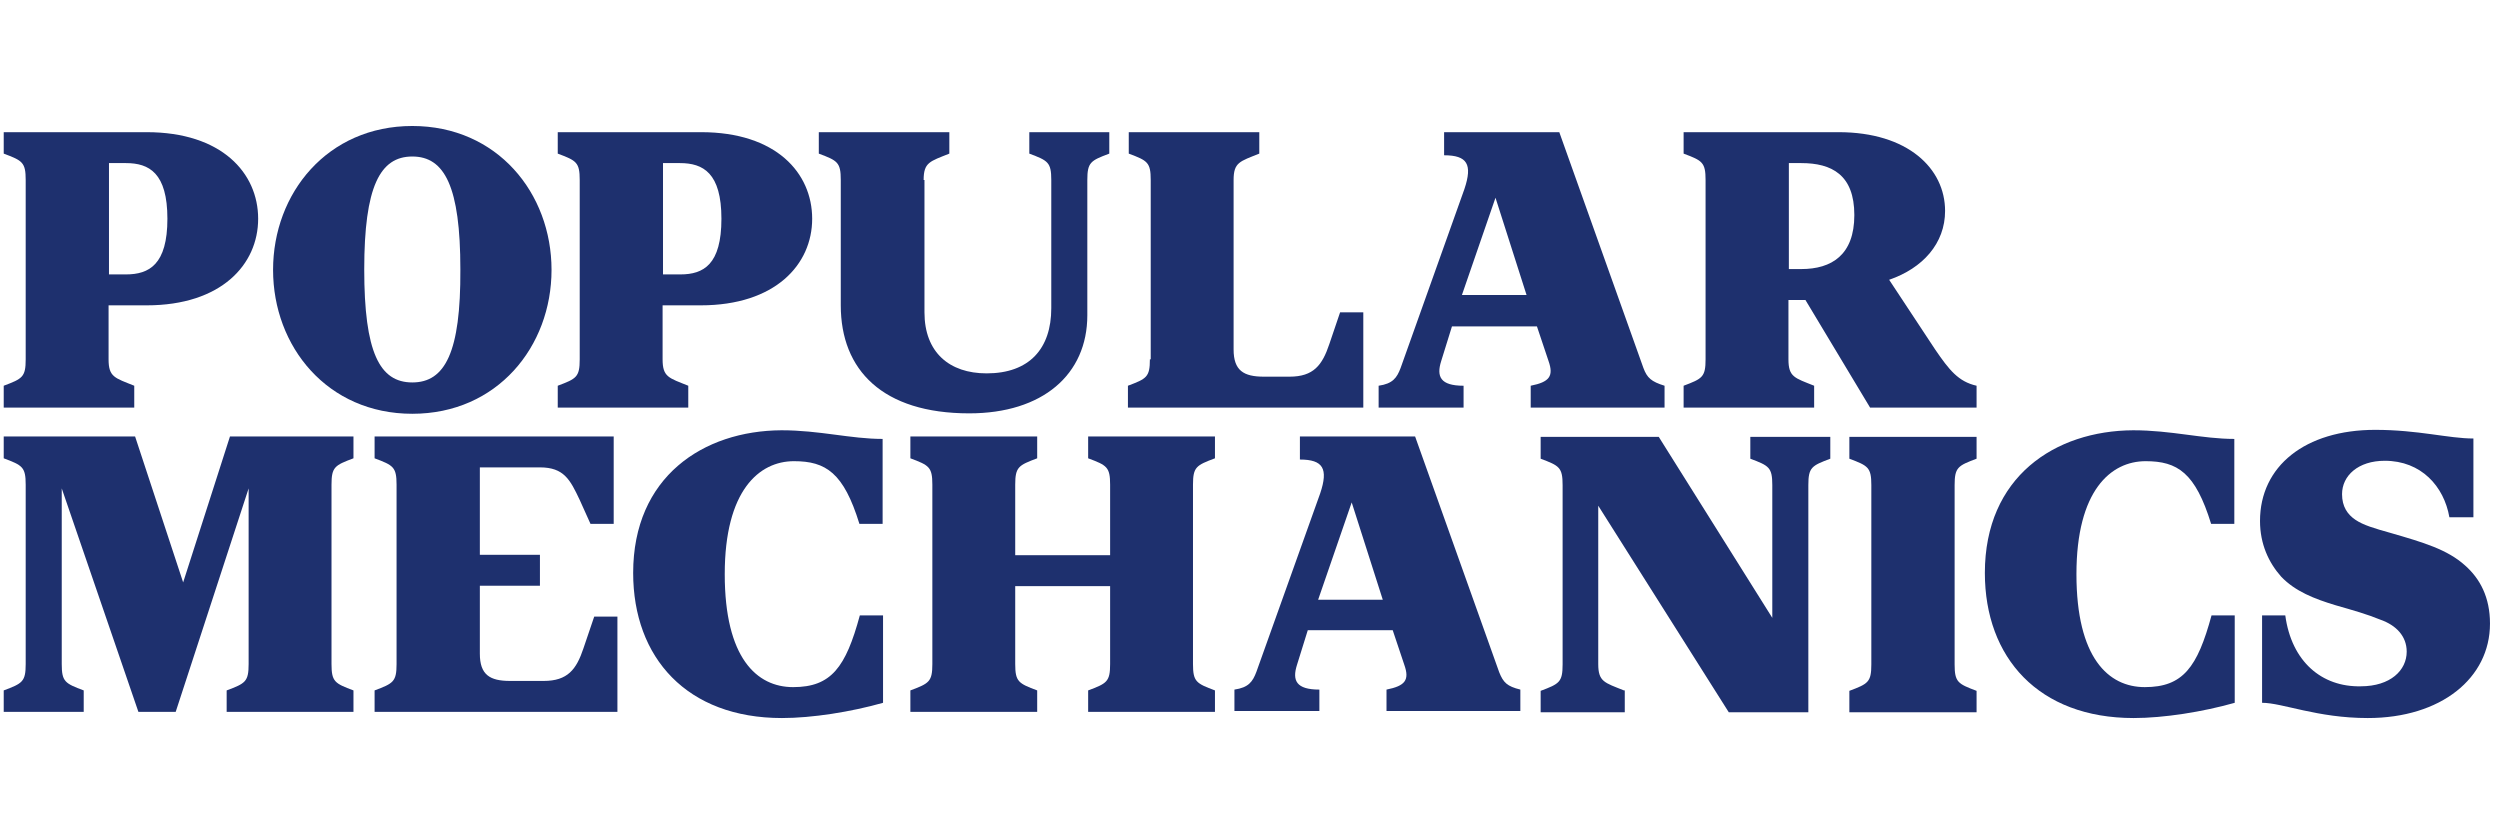 <?xml version="1.0" encoding="UTF-8"?>
<svg width="184px" height="61px" viewBox="0 0 184 61" version="1.1" xmlns="http://www.w3.org/2000/svg" xmlns:xlink="http://www.w3.org/1999/xlink">
    <!-- Generator: Sketch 63.1 (92452) - https://sketch.com -->
    <title>popMech_logo_03</title>
    <desc>Created with Sketch.</desc>
    <g id="popMech_logo_03" stroke="none" stroke-width="1" fill="none" fill-rule="evenodd">
        <g id="popular-mechanics-vector-logo" transform="translate(0, 9)" fill="#1E306E" fill-rule="nonzero">
            <path d="M84.632,17.448 C84.632,18.753 84.388,18.874 83.016,19.39 L83.016,20.999 L100.339,20.999 L100.339,13.989 L98.631,13.989 L97.838,16.326 C97.32,17.873 96.679,18.723 94.91,18.723 L93.019,18.723 C91.525,18.723 90.793,18.268 90.793,16.72 L90.793,4.248 C90.793,2.943 91.25,2.883 92.684,2.306 L92.684,0.728 L83.077,0.728 L83.077,2.306 C84.449,2.822 84.693,2.943 84.693,4.248 L84.693,17.448" id="Fill-1"></path>
            <path d="M67.98,4.248 C67.98,2.943 68.438,2.883 69.871,2.306 L69.871,0.728 L60.264,0.728 L60.264,2.306 C61.637,2.822 61.881,2.943 61.881,4.248 L61.881,13.473 C61.881,18.237 64.961,21.423 71.335,21.423 C76.733,21.423 80.027,18.571 80.027,14.201 L80.027,4.248 C80.027,2.943 80.271,2.822 81.644,2.306 L81.644,0.728 L75.757,0.728 L75.757,2.306 C77.13,2.822 77.374,2.943 77.374,4.248 L77.374,13.686 C77.374,16.659 75.757,18.48 72.616,18.48 C69.871,18.48 68.041,16.932 68.041,13.989 L68.041,4.248" id="Fill-2"></path>
            <path d="M30.346,19.148 C27.936,19.148 26.808,16.932 26.808,10.833 C26.808,4.734 27.967,2.519 30.346,2.519 C32.725,2.519 33.883,4.734 33.883,10.833 C33.914,16.932 32.755,19.148 30.346,19.148 L30.346,19.148 Z M30.346,0.273 C24.094,0.273 20.098,5.219 20.098,10.863 C20.098,16.508 24.094,21.454 30.346,21.454 C36.598,21.454 40.593,16.508 40.593,10.863 C40.593,5.219 36.598,0.273 30.346,0.273 L30.346,0.273 Z" id="Fill-3"></path>
            <path d="M50.078,11.197 L48.797,11.197 L48.797,3.004 L50.047,3.004 C51.755,3.004 53.097,3.732 53.097,7.101 C53.097,10.469 51.786,11.197 50.078,11.197 L50.078,11.197 Z M51.603,0.728 L41.05,0.728 L41.05,2.306 C42.423,2.822 42.667,2.943 42.667,4.248 L42.667,17.448 C42.667,18.753 42.423,18.874 41.05,19.39 L41.05,20.999 L50.657,20.999 L50.657,19.39 C49.224,18.814 48.767,18.753 48.767,17.448 L48.767,13.473 L51.572,13.473 C57.062,13.473 59.776,10.469 59.776,7.101 C59.776,3.732 57.123,0.728 51.603,0.728 L51.603,0.728 Z" id="Fill-4"></path>
            <path d="M132.575,10.803 L131.66,10.803 L131.66,3.004 L132.575,3.004 C134.802,3.004 136.479,3.854 136.479,6.828 C136.479,9.771 134.802,10.803 132.575,10.803 L132.575,10.803 Z M142.426,16.72 L139.041,11.592 C141.511,10.742 143.158,8.921 143.158,6.524 C143.158,3.399 140.413,0.728 135.32,0.728 L123.914,0.728 L123.914,2.306 C125.286,2.822 125.53,2.943 125.53,4.248 L125.53,17.448 C125.53,18.753 125.286,18.874 123.914,19.39 L123.914,20.999 L133.521,20.999 L133.521,19.39 C132.087,18.814 131.63,18.753 131.63,17.448 L131.63,13.079 L132.88,13.079 L137.638,20.999 L145.476,20.999 L145.476,19.39 C144.134,19.087 143.463,18.237 142.426,16.72 L142.426,16.72 Z" id="Fill-5"></path>
            <path d="M9.271,11.197 L8.021,11.197 L8.021,3.004 L9.271,3.004 C10.979,3.004 12.321,3.732 12.321,7.101 C12.321,10.469 10.979,11.197 9.271,11.197 L9.271,11.197 Z M10.796,0.728 L0.274,0.728 L0.274,2.306 C1.647,2.822 1.891,2.943 1.891,4.248 L1.891,17.448 C1.891,18.753 1.647,18.874 0.274,19.39 L0.274,20.999 L9.881,20.999 L9.881,19.39 C8.448,18.814 7.991,18.753 7.991,17.448 L7.991,13.473 L10.796,13.473 C16.286,13.473 19,10.469 19,7.101 C19,3.732 16.317,0.728 10.796,0.728 L10.796,0.728 Z" id="Fill-6"></path>
            <path d="M107.597,12.714 L110.068,5.553 L112.355,12.714 L107.597,12.714 L107.597,12.714 Z M120.956,18.086 L114.764,0.728 L106.286,0.728 L106.286,2.428 C107.994,2.428 108.39,3.095 107.78,4.916 L103.084,18.086 C102.809,18.814 102.504,19.239 101.467,19.39 L101.467,20.999 L107.719,20.999 L107.719,19.39 C106.012,19.39 105.707,18.723 106.073,17.57 L106.865,15.021 L113.118,15.021 L113.972,17.57 C114.368,18.692 114.033,19.117 112.66,19.39 L112.66,20.999 L122.511,20.999 L122.511,19.39 C121.535,19.087 121.23,18.814 120.956,18.086 L120.956,18.086 Z" id="Fill-7"></path>
            <path d="M136.113,23.153 L136.113,24.761 C137.486,25.277 137.73,25.399 137.73,26.703 L137.73,39.903 C137.73,41.208 137.486,41.33 136.113,41.846 L136.113,43.423 L145.476,43.423 L145.476,41.846 C144.104,41.33 143.86,41.208 143.86,39.903 L143.86,26.703 C143.86,25.399 144.104,25.277 145.476,24.761 L145.476,23.153 L136.113,23.153" id="Fill-8"></path>
            <path d="M46.601,33.167 C46.601,39.418 50.566,43.848 57.55,43.848 C59.776,43.848 62.643,43.393 64.992,42.726 L64.992,36.292 L63.284,36.292 C62.247,40.116 61.179,41.572 58.373,41.572 C55.69,41.572 53.341,39.418 53.341,33.258 C53.341,27.098 55.873,24.943 58.434,24.943 C60.783,24.943 62.094,25.793 63.253,29.556 L64.961,29.556 L64.961,23.305 C62.613,23.305 60.325,22.668 57.519,22.668 C51.755,22.698 46.601,26.097 46.601,33.167" id="Fill-10"></path>
            <path d="M146.086,33.167 C146.086,39.418 150.051,43.848 157.035,43.848 C159.261,43.848 162.128,43.393 164.476,42.726 L164.476,36.292 L162.769,36.292 C161.732,40.116 160.664,41.572 157.858,41.572 C155.175,41.572 152.826,39.418 152.826,33.258 C152.826,27.098 155.358,24.943 157.919,24.943 C160.268,24.943 161.579,25.793 162.738,29.556 L164.446,29.556 L164.446,23.305 C162.098,23.305 159.81,22.668 157.004,22.668 C151.24,22.698 146.086,26.097 146.086,33.167" id="Fill-11"></path>
            <path d="M45.442,36.383 L43.734,36.383 L42.941,38.72 C42.423,40.268 41.782,41.117 40.014,41.117 L37.543,41.117 C36.049,41.117 35.317,40.662 35.317,39.114 L35.317,34.108 L39.739,34.108 L39.739,31.832 L35.317,31.832 L35.317,25.399 L39.739,25.399 C41.508,25.399 41.965,26.309 42.667,27.796 L43.46,29.556 L45.168,29.556 L45.168,23.123 L27.57,23.123 L27.57,24.731 C28.943,25.247 29.187,25.368 29.187,26.673 L29.187,39.873 C29.187,41.178 28.943,41.299 27.57,41.815 L27.57,43.393 L45.442,43.393 L45.442,36.383" id="Fill-13"></path>
            <path d="M6.161,41.815 C4.788,41.299 4.544,41.178 4.544,39.873 L4.544,26.946 L10.186,43.393 L12.931,43.393 L18.299,26.946 L18.299,39.873 C18.299,41.178 18.055,41.299 16.682,41.815 L16.682,43.393 L26.015,43.393 L26.015,41.815 C24.642,41.299 24.399,41.178 24.399,39.873 L24.399,26.673 C24.399,25.368 24.642,25.247 26.015,24.731 L26.015,23.123 L16.926,23.123 L13.48,33.865 L9.942,23.123 L0.274,23.123 L0.274,24.731 C1.647,25.247 1.891,25.368 1.891,26.673 L1.891,39.873 C1.891,41.178 1.647,41.299 0.274,41.815 L0.274,43.393 L6.161,43.393 L6.161,41.815" id="Fill-14"></path>
            <path d="M119.522,41.815 C118.089,41.239 117.631,41.178 117.631,39.873 L117.631,28.221 L127.238,43.423 L133.094,43.423 L133.094,26.703 C133.094,25.399 133.338,25.277 134.71,24.761 L134.71,23.153 L128.824,23.153 L128.824,24.761 C130.197,25.277 130.441,25.399 130.441,26.703 L130.441,36.474 L122.084,23.153 L113.392,23.153 L113.392,24.761 C114.764,25.277 115.008,25.399 115.008,26.703 L115.008,39.903 C115.008,41.208 114.764,41.33 113.392,41.846 L113.392,43.423 L119.583,43.423 L119.583,41.815" id="Fill-15"></path>
            <path d="M67.004,43.393 L76.337,43.393 L76.337,41.815 C74.964,41.299 74.72,41.178 74.72,39.873 L74.72,34.138 L81.705,34.138 L81.705,39.873 C81.705,41.178 81.461,41.299 80.088,41.815 L80.088,43.393 L89.421,43.393 L89.421,41.815 C88.048,41.299 87.804,41.178 87.804,39.873 L87.804,26.673 C87.804,25.368 88.048,25.247 89.421,24.731 L89.421,23.123 L80.088,23.123 L80.088,24.731 C81.461,25.247 81.705,25.368 81.705,26.673 L81.705,31.862 L74.72,31.862 L74.72,26.673 C74.72,25.368 74.964,25.247 76.337,24.731 L76.337,23.123 L67.004,23.123 L67.004,24.731 C68.377,25.247 68.621,25.368 68.621,26.673 L68.621,39.873 C68.621,41.178 68.377,41.299 67.004,41.815 L67.004,43.393" id="Fill-16"></path>
            <path d="M168.197,36.292 L166.489,36.292 L166.489,42.726 C167.984,42.726 170.546,43.848 174.266,43.848 C179.665,43.848 183.263,40.905 183.263,36.899 C183.263,34.957 182.531,33.592 181.433,32.621 C180.122,31.437 178.353,30.921 175.944,30.223 C174.754,29.89 173.931,29.647 173.351,29.252 C172.772,28.858 172.375,28.281 172.375,27.371 C172.375,26.006 173.565,24.913 175.517,24.913 C178.201,24.913 179.878,26.794 180.275,29.07 L182.043,29.07 L182.043,23.274 C180.214,23.274 177.987,22.637 174.815,22.637 C169.661,22.637 166.337,25.308 166.337,29.343 C166.337,31.043 166.977,32.408 167.892,33.44 C168.929,34.532 170.363,35.079 171.857,35.534 C173.229,35.928 174.205,36.201 175.242,36.626 C176.34,37.021 177.133,37.81 177.133,38.963 C177.133,40.328 175.944,41.512 173.748,41.512 C170.881,41.572 168.655,39.691 168.197,36.292" id="Fill-18"></path>
            <path d="M97.015,35.139 L99.485,27.978 L101.772,35.139 L97.015,35.139 L97.015,35.139 Z M110.342,40.48 L104.151,23.123 L95.673,23.123 L95.673,24.822 C97.381,24.822 97.777,25.49 97.167,27.31 L92.47,40.45 C92.196,41.178 91.891,41.603 90.854,41.754 L90.854,43.332 L97.106,43.332 L97.106,41.754 C95.398,41.754 95.093,41.087 95.459,39.934 L96.252,37.385 L102.504,37.385 L103.358,39.934 C103.755,41.057 103.419,41.481 102.047,41.754 L102.047,43.332 L111.898,43.332 L111.898,41.754 C110.922,41.512 110.647,41.239 110.342,40.48 L110.342,40.48 Z" id="Fill-20"></path>
        </g>
    </g>
</svg>